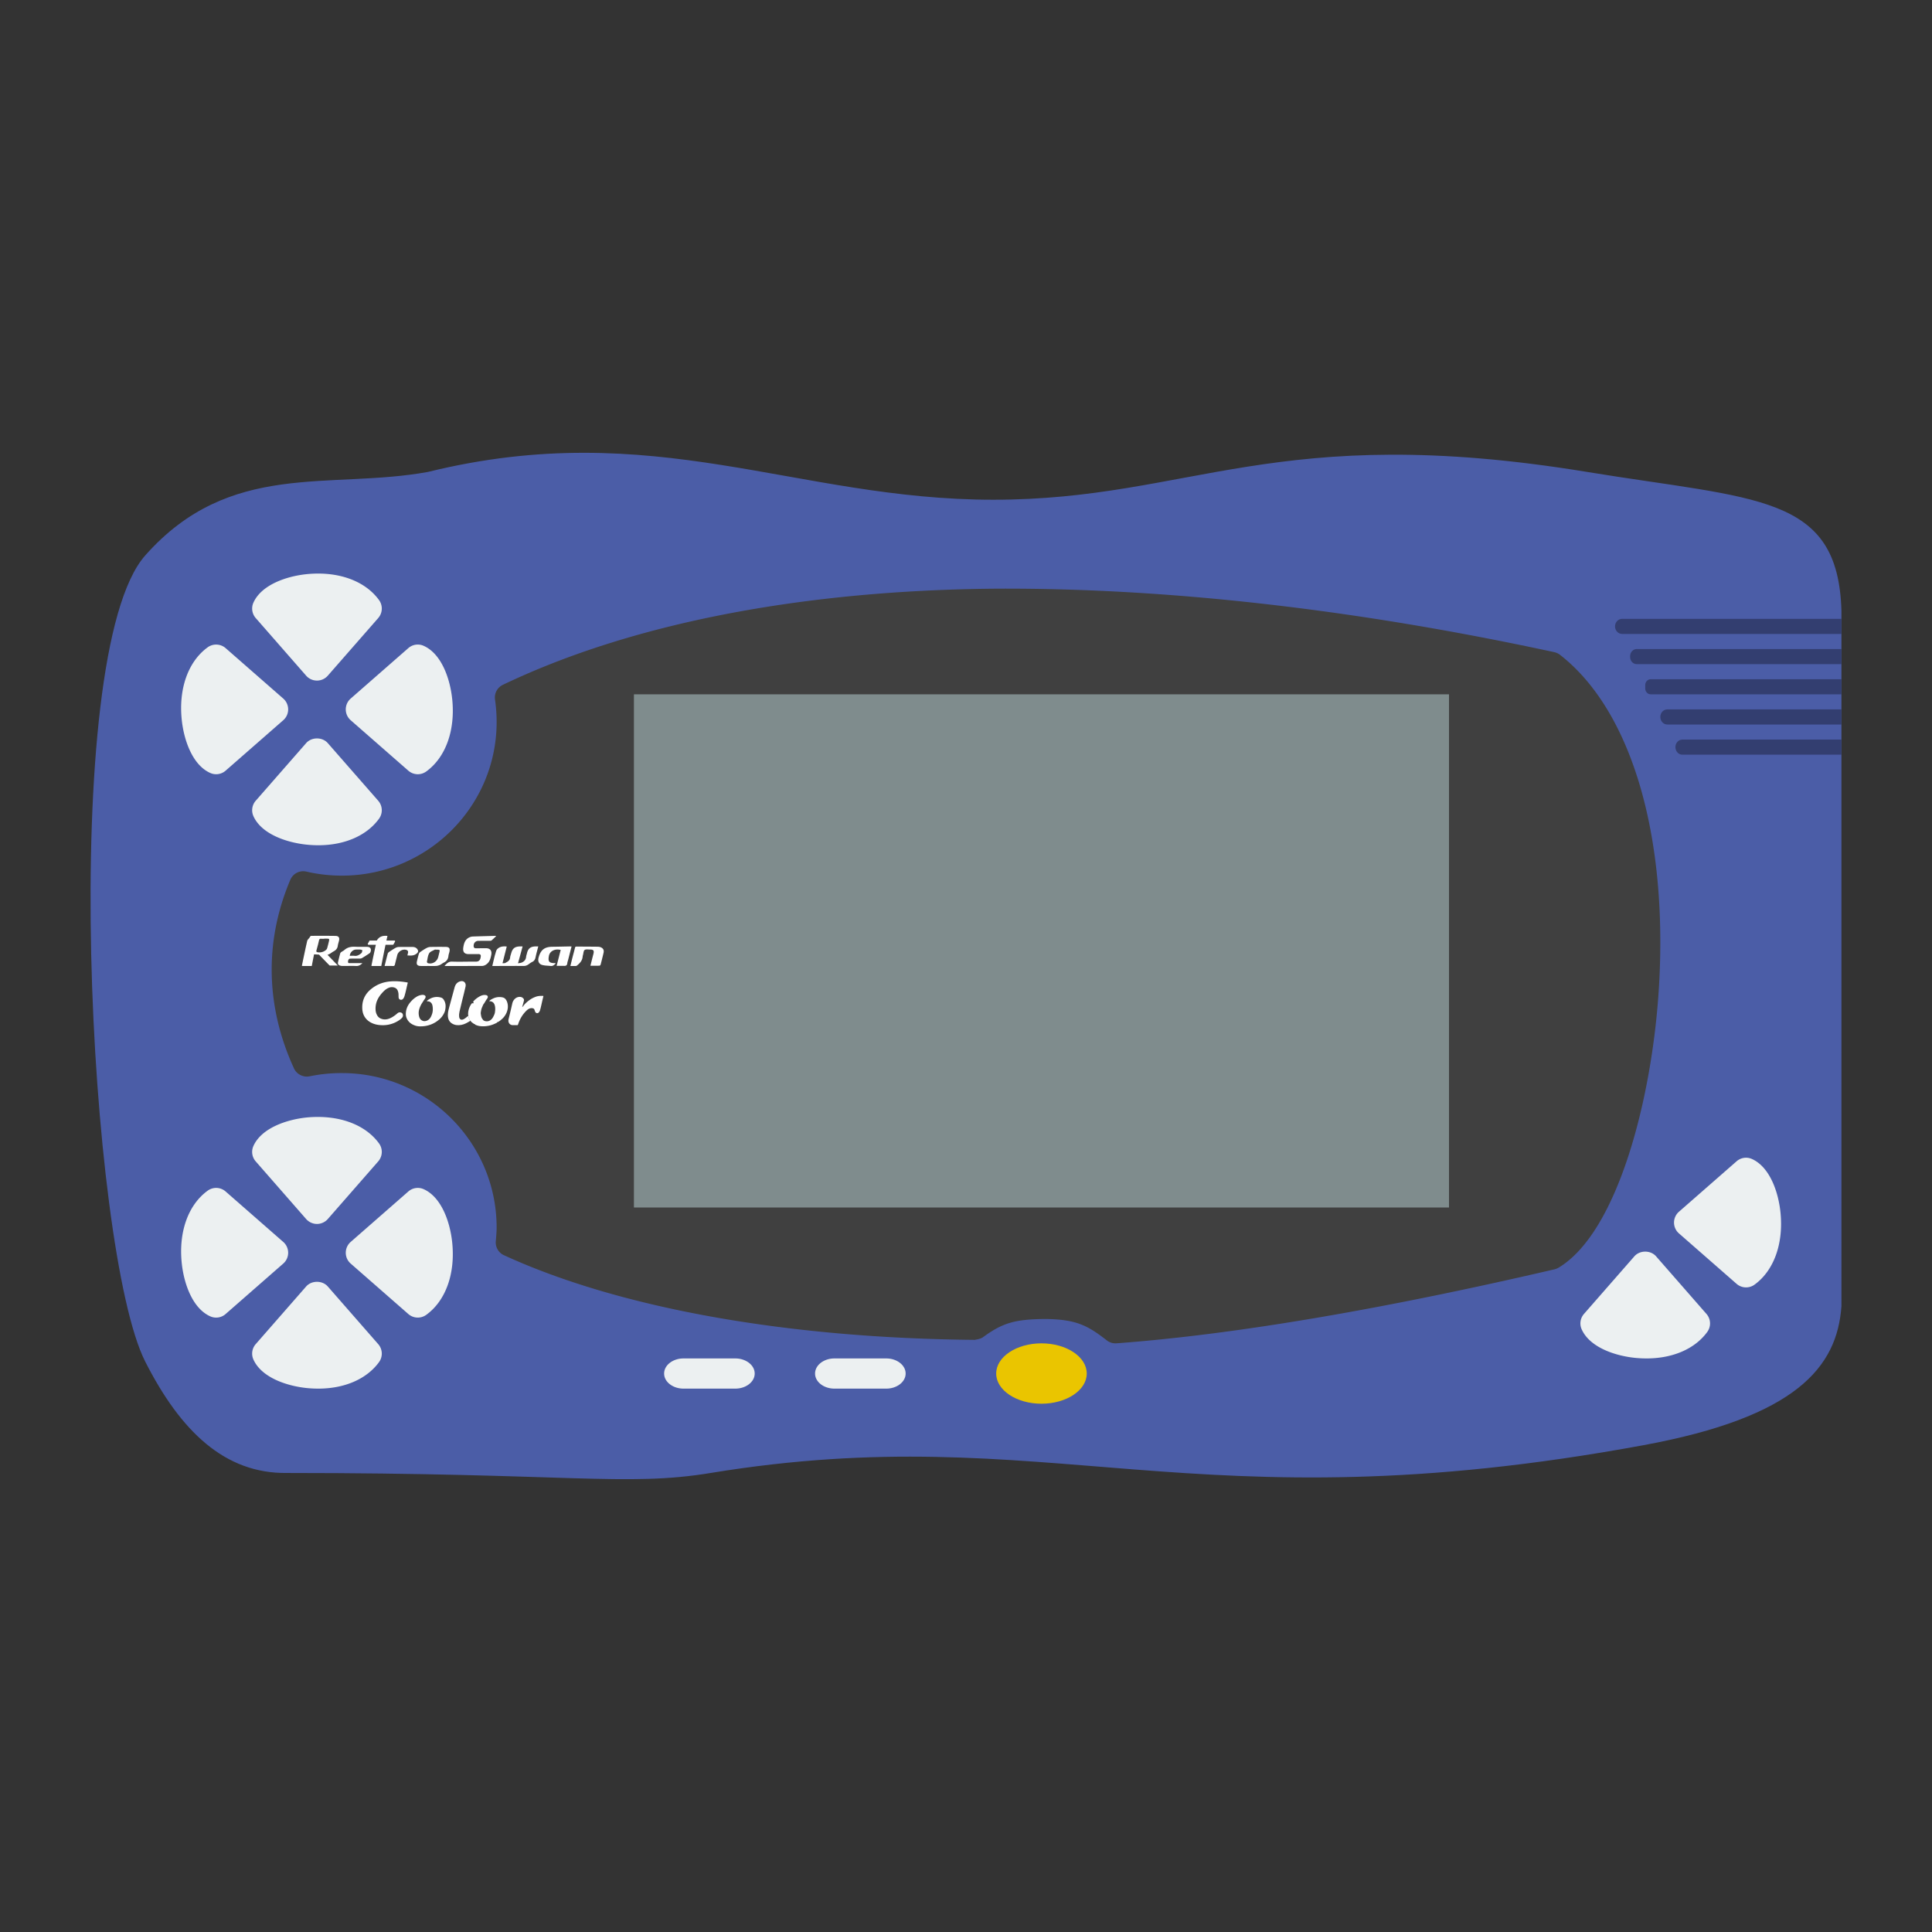 <svg xmlns="http://www.w3.org/2000/svg" xml:space="preserve" width="256" height="256" viewBox="0 0 341.333 341.333"><rect x="0" y="0" width="341.333" height="341.333" fill="#333333" stroke="none"/><path d="M25.671 240.585c6.247 12.29 14.039 19.774 24.972 19.65 49.944 0 59.932 2.47 74.916 0 59.932-9.824 84.904 9.826 164.813-4.911 26.93-4.967 34.2-13.741 34.962-24.564V107.94c-.576-20.692-14.984-19.65-44.95-24.564-55.08-9.03-69.92 4.914-104.882 4.914-34.96 0-59.932-14.74-99.887-4.914-17.39 3.17-34.961-2.15-49.944 14.739-15.508 17.48-9.99 122.819 0 142.47" style="fill:#4b5da7;fill-opacity:1;fill-rule:nonzero;stroke:none;stroke-width:1.333"/><path d="M275.614 115.692a2.5 2.5 0 0 0-1.004-.47c-35.42-7.658-68.546-11.345-98.372-11.22-34.472.251-64.692 6.126-87.4 16.99a2.48 2.48 0 0 0-1.382 2.595 28 28 0 0 1 .284 3.982c0 14.962-12.26 27.132-27.33 27.132-2.126 0-4.236-.24-6.27-.71a2.474 2.474 0 0 0-2.85 1.449c-4.596 10.856-4.374 22.377.649 33.317.481 1.052 1.628 1.619 2.77 1.396a27.7 27.7 0 0 1 5.7-.568c15.071 0 27.331 12.244 27.331 27.288 0 .75-.07 1.536-.145 2.427a2.47 2.47 0 0 0 1.436 2.461c20.348 9.342 49.881 14.652 83.164 14.958.473-.088 1.055-.166 1.487-.48 3.468-2.53 5.622-3.16 10.982-3.208 5.503.058 7.53 1.168 10.87 3.774a2.47 2.47 0 0 0 1.529.528c.063 0 .121 0 .184-.004 20.663-1.532 46.703-5.93 77.401-13.077.252-.063.495-.16.718-.29 10.506-6.329 16.553-30.093 17.722-49.502 1.626-27.007-4.906-48.976-17.474-58.768" style="fill:#404040;fill-opacity:1;fill-rule:nonzero;stroke:none;stroke-width:1.333"/><path d="M192 242.667c0 2.945-3.581 5.333-8 5.333s-8-2.388-8-5.333 3.581-5.334 8-5.334 8 2.388 8 5.334" style="fill:#eac500;fill-opacity:1;fill-rule:nonzero;stroke:none;stroke-width:1.333"/><path d="M147.429 240h9.142c1.894 0 3.43 1.193 3.43 2.667s-1.536 2.666-3.43 2.666h-9.142c-1.894 0-3.428-1.193-3.428-2.666 0-1.474 1.534-2.667 3.428-2.667m-26.667 0h9.143c1.893 0 3.429 1.193 3.429 2.667s-1.536 2.666-3.43 2.666h-9.142c-1.893 0-3.428-1.193-3.428-2.666 0-1.474 1.535-2.667 3.428-2.667M54.084 119.371a2.54 2.54 0 0 0 1.916.87 2.54 2.54 0 0 0 1.916-.87l8.907-10.18c.78-.892.84-2.209.144-3.172-2.498-3.437-7.27-5.137-12.794-4.582-3.622.377-7.994 1.896-9.401 5.037a2.55 2.55 0 0 0 .405 2.717zm3.832 11.921c-.97-1.108-2.863-1.108-3.832 0l-8.907 10.18a2.55 2.55 0 0 0-.405 2.717c1.407 3.141 5.779 4.66 9.401 5.037q1.053.108 2.063.107c4.627 0 8.55-1.687 10.73-4.69a2.55 2.55 0 0 0-.143-3.171zm-7.006-5.961c0-.733-.315-1.432-.869-1.916l-10.18-8.908a2.55 2.55 0 0 0-3.17-.144c-3.44 2.5-5.154 7.283-4.583 12.795.379 3.624 1.896 7.996 5.037 9.403a2.54 2.54 0 0 0 2.716-.405l10.18-8.909c.554-.484.87-1.182.87-1.916m28.981-1.826c-.378-3.624-1.896-7.996-5.038-9.403a2.52 2.52 0 0 0-2.716.405l-10.178 8.908a2.542 2.542 0 0 0 0 3.832l10.178 8.908a2.54 2.54 0 0 0 3.171.144c3.44-2.5 5.155-7.281 4.583-12.794m-25.808 91.862c.484.552 1.183.871 1.916.871s1.432-.319 1.916-.87l8.907-10.183a2.55 2.55 0 0 0 .144-3.172c-2.5-3.436-7.287-5.11-12.788-4.584-3.627.377-8 1.898-9.407 5.041a2.54 2.54 0 0 0 .405 2.715zm3.832 11.923c-.97-1.104-2.863-1.104-3.832 0l-8.907 10.183a2.54 2.54 0 0 0-.405 2.714c1.407 3.143 5.78 4.664 9.407 5.042q1.048.105 2.06.104c4.625 0 8.546-1.686 10.728-4.688a2.55 2.55 0 0 0-.144-3.172zm-7.006-5.961c0-.736-.316-1.432-.869-1.915l-10.18-8.91a2.536 2.536 0 0 0-3.17-.143c-3.44 2.496-5.153 7.278-4.583 12.788.374 3.624 1.896 8 5.037 9.412a2.53 2.53 0 0 0 2.716-.408l10.18-8.91c.553-.482.87-1.178.87-1.914m28.981-1.819c-.374-3.625-1.896-8-5.037-9.413a2.53 2.53 0 0 0-2.716.408l-10.18 8.91a2.54 2.54 0 0 0-.87 1.914c0 .736.317 1.432.87 1.913l10.18 8.911a2.544 2.544 0 0 0 3.17.144c3.44-2.496 5.153-7.279 4.583-12.788m212.691 2.448c-.97-1.104-2.863-1.104-3.832 0l-8.907 10.182a2.54 2.54 0 0 0-.405 2.715c1.406 3.143 5.78 4.664 9.406 5.041q1.05.105 2.06.104c4.626 0 8.547-1.685 10.728-4.688a2.55 2.55 0 0 0-.144-3.172zm21.977-7.781c-.376-3.624-1.897-8-5.038-9.412a2.53 2.53 0 0 0-2.716.408l-10.18 8.91a2.54 2.54 0 0 0-.87 1.914c0 .736.316 1.432.87 1.913l10.18 8.91a2.544 2.544 0 0 0 3.17.145c3.44-2.496 5.152-7.279 4.583-12.788" style="fill:#ecf0f1;fill-opacity:1;fill-rule:nonzero;stroke:none;stroke-width:1.333"/><path d="M324.088 109.333h-37.509c-.688 0-1.246.595-1.246 1.328v.011c0 .733.558 1.328 1.246 1.328h38.754v-2.667zm-26.133 5.334h-8.789c-.644 0-1.167.56-1.167 1.249v.168c0 .69.523 1.25 1.167 1.25h36.167v-2.668h-1.167zm.14 5.333h-6.461c-.535 0-.968.467-.968 1.041v.584c0 .575.433 1.042.968 1.042h33.699V120h-.967Zm.162 5.333h-3.696c-.68 0-1.227.595-1.227 1.328v.011c0 .733.548 1.328 1.227 1.328h30.773v-2.667h-1.227zm.188 5.334h-1.227c-.672 0-1.217.594-1.217 1.329v.009c0 .733.545 1.328 1.217 1.328h28.116v-2.667h-1.219z" style="fill:#333e70;fill-opacity:1;fill-rule:nonzero;stroke:none;stroke-width:1.333"/><path d="M112 122.667h144v90.666H112Z" style="fill:#7f8c8d;fill-opacity:1;fill-rule:nonzero;stroke:none;stroke-width:1.333;font-variant-east_asian:normal;opacity:1;vector-effect:none;stroke-linecap:butt;stroke-linejoin:miter;stroke-miterlimit:4;stroke-dasharray:none;stroke-dashoffset:0;stroke-opacity:1"/><path d="M87.667 165.379c-.302.286-.554.544-.83.772-.08.065-.224.06-.34.06-.66.009-1.32.006-1.98.01-.522 0-.878.418-.835.966.021.28.19.35.424.348l1.719-.013c.762-.004 1.12.434.964 1.207-.114.56-.25 1.116-.7 1.515-.28.249-.591.413-.967.414q-3.21.005-6.423.008c-.037 0-.076-.009-.162-.021.394-.41.696-.78 1.32-.757 1.4.053 2.806-.011 4.21.005.624.007.828-.358.876-.96.022-.292-.182-.378-.43-.375l-1.686.007c-.752.007-1.085-.357-.98-1.127.107-.776.327-1.501 1.108-1.844.175-.077.372-.13.562-.137 1.328-.047 2.657-.079 3.985-.115.03 0 .061.014.165.036m4.664 1.829-.813 2.98c.202-.038.446-.042.656-.133.425-.184.728-.49.777-1.01.021-.22.104-.433.155-.65.182-.776.59-1.13 1.374-1.184.192-.013.386-.003.618-.003-.164.645-.344 1.265-.474 1.896-.08.39-.234.668-.594.841-.243.116-.462.29-.683.448a1.37 1.37 0 0 1-.845.266c-1.707-.011-3.415.003-5.122.008h-.402c.112-.478.21-.908.314-1.338.066-.27.13-.544.218-.808.094-.288.148-.636.338-.833.447-.46 1.04-.535 1.68-.459l-.75 2.954c.217-.02.385.01.501-.056.38-.218.8-.403.845-.959.02-.241.118-.476.18-.713.236-.887.636-1.212 1.532-1.246.15-.007.298 0 .495 0m8.648.006-.582 2.283c-.058.228-.149.452-.172.682-.036.378-.233.48-.564.466-.42-.016-.84-.004-1.318-.004l.717-2.81c-.953-.258-1.912.156-2.081 1.052-.182.964.014 1.26.99 1.276.062 0 .123.011.232.022-.273.294-.518.525-.906.48-.51-.059-1.042-.044-1.53-.187-.578-.17-.772-.681-.61-1.29.36-1.362 1.046-1.9 2.426-1.915.972-.01 1.946-.036 2.918-.055.14-.003.28 0 .48 0m3.334 3.406c.175-.692.34-1.373.52-2.05.167-.63.033-.82-.61-.815-.322.004-.723-.08-.938.085-.2.154-.201.587-.288.898-.024.085-.052.173-.057.261-.05.716-.488 1.167-.988 1.576-.05.04-.112.085-.17.087-.32.008-.642.004-1.007.004.138-.57.26-1.088.393-1.604.135-.53.288-1.056.412-1.59.045-.194.133-.242.313-.24 1.234.014 2.466.012 3.699.03.201.003.416.038.597.121.41.187.55.512.444.961q-.242 1.03-.51 2.051c-.023.087-.123.213-.191.216-.525.017-1.052.01-1.619.01M77.11 167.78c-.107 0-.235-.04-.32.007-.34.19-.791.33-.967.635-.244.422-.288.974-.395 1.476-.016.076.083.24.156.264.79.24 1.632-.267 1.841-1.091q.082-.323.16-.65c.162-.642.162-.64-.474-.64m-1.339 2.88c-.487 0-.973.009-1.46 0-.588-.012-.788-.288-.643-.863.107-.423.203-.85.33-1.265a.7.7 0 0 1 .258-.347c.35-.244.706-.483 1.08-.681a1.6 1.6 0 0 1 .69-.204 81 81 0 0 1 2.693-.01c.648.006.827.257.672.914-.055.23-.143.453-.165.684-.056.564-.328.94-.819 1.177-.233.114-.436.298-.67.406-.21.094-.442.166-.669.18-.43.029-.865.009-1.297.009M61.8 168.865c.286 0 .574-.028.855.007.49.06.854-.201 1.196-.483.116-.096.124-.332.182-.504-.123-.042-.244-.113-.37-.121-.257-.019-.517-.01-.774-.003-.538.015-1.055.516-1.088 1.104m2.229 1.292c-.321.335-.652.528-1.101.508-.8-.036-1.6 0-2.398-.004a1.6 1.6 0 0 1-.506-.085c-.244-.087-.371-.29-.312-.554a33 33 0 0 1 .398-1.592.45.45 0 0 1 .178-.221c.185-.135.4-.228.57-.379.603-.536 1.306-.602 2.058-.558.657.037 1.317-.012 1.976.013.556.021.768.388.557.916a.55.55 0 0 1-.201.241 32 32 0 0 1-1.267.812.8.8 0 0 1-.395.102c-.572.01-1.145 0-1.717.007-.235 0-.395.249-.384.576.008.265.2.217.355.218zm3.92.505c.192-.766.361-1.482.557-2.192.033-.121.16-.234.27-.31.353-.24.709-.476 1.08-.683.173-.096.383-.164.578-.168.8-.02 1.6-.012 2.4-.01.372.002.71.098.93.444.187.297.102.518-.16.732-.489.398-1.033.368-1.626.32.035-.151.065-.28.096-.407.073-.323-.023-.492-.328-.576-.645-.177-1.407.29-1.57.957-.13.543-.278 1.082-.402 1.626-.045.198-.128.277-.33.272-.485-.014-.97-.004-1.495-.004" style="fill:#fff;fill-opacity:1;fill-rule:nonzero;stroke:none;stroke-width:1.333"/><path d="M58.118 166.285a28 28 0 0 1-.316 1.234.65.65 0 0 1-.19.294 1.78 1.78 0 0 1-1.446.432c-.238-.03-.325-.104-.252-.364.16-.57.314-1.143.443-1.72.052-.23.14-.33.37-.308.182.016.367.003.551.003v-.018c.174 0 .347-.003.519 0 .373.008.413.06.321.447m.85 1.78c.385-.205.645-.492.708-.961.037-.287.13-.566.206-.846.159-.586-.034-.9-.625-.909a172 172 0 0 0-3.31-.013 3 3 0 0 0-.257 0q-.342.003-.685.004c-.084 0-.221.107-.243.19-.012.043-.172.246-.236.315-.105.114-.218.25-.252.395-.22.948-.42 1.9-.622 2.852-.11.51-.21 1.023-.32 1.553.1.01.162.021.225.021h1.524c.001-.003.183-.948.405-2.06.294.014.6.028.882.054.51.541 1.872 1.928 1.872 1.928h1.452l-1.83-1.898c.224-.065.435-.182.638-.326.152-.107.306-.21.469-.299m10.703-1.899H68.27c.073-.336.137-.62.186-.816-.64-.059-1.205.015-1.65.495a1.1 1.1 0 0 0-.227.321h-1.208a.13.13 0 0 0-.112.068l-.265.477c-.05.09.013.202.112.202h1.296c-.162.725-.315 1.452-.47 2.178-.109.511-.21 1.023-.318 1.554.098.009.161.021.224.021h1.524c0-.005.41-2.123.75-3.753h1.295a.13.13 0 0 0 .113-.067l.264-.479c.051-.089-.012-.2-.112-.2m-1.996 14.958c-.748.004-1.476-.109-2.15-.469-.571-.305-1.024-.755-1.294-1.387-.174-.41-.232-.844-.232-1.292-.002-1.352.55-2.4 1.535-3.213 1.019-.841 2.18-1.277 3.461-1.379.976-.076 1.942.014 2.904.176.072.012.16.005.126.14-.196.758-.332 1.534-.563 2.284-.05.168-.124.328-.235.464a.46.46 0 0 1-.526.16c-.195-.069-.267-.229-.28-.43-.018-.252.005-.506-.04-.756-.074-.4-.223-.748-.604-.908a1.4 1.4 0 0 0-1.098.004c-.408.164-.74.442-1.044.768-.47.502-.87 1.054-1.1 1.728a3.7 3.7 0 0 0-.185 1.293c.007.417.108.79.323 1.133.172.274.412.452.708.555.694.24 1.325.055 1.933-.307q.467-.278.876-.645c.155-.136.33-.223.536-.183.203.04.376.131.437.358a.61.61 0 0 1-.138.602c-.211.228-.46.406-.722.562a5.1 5.1 0 0 1-2.628.742m6.62.205a2.6 2.6 0 0 1-1.045-.174c-.637-.236-1.159-.642-1.43-1.332-.12-.306-.14-.634-.107-.966.074-.786.428-1.416.936-1.967.282-.308.593-.576.946-.788a2.3 2.3 0 0 1 1.016-.337.8.8 0 0 1 .387.069c.192.09.241.25.156.457-.075.179-.21.31-.304.474-.14.244-.312.468-.444.716-.303.573-.513 1.18-.412 1.853.06.4.197.77.573.965.302.156.606.132.906-.003.466-.21.685-.644.85-1.112.162-.47.176-.96.095-1.448-.067-.404-.265-.706-.664-.814-.072-.02-.143-.01-.212-.022-.039-.007-.097.014-.11-.04-.013-.049.038-.078.071-.105q.084-.066.176-.127c.692-.466 1.431-.614 2.234-.386.306.088.464.32.602.593.267.53.246 1.087.128 1.645-.065.307-.206.584-.37.85a3.5 3.5 0 0 1-.779.87c-.397.327-.832.59-1.303.775a5 5 0 0 1-1.896.353m13.478-.724c.007-.011.035-.016.01-.036l-.008.037-.008.012zm-4.19-3.612.005-.02q.03-.01.03-.04c.289-.332.629-.6.995-.82.388-.232.81-.39 1.263-.302.35.068.399.358.164.658-.225.29-.37.634-.593.917-.119.152-.16.327-.238.488-.165.34-.233.715-.276 1.09-.014.125.044.253.034.383-.012.016-.018.033.001.044.005.004.019-.009.03-.014.007.277.12.507.278.718.047.061.09.133.15.177a.9.9 0 0 0 .382.147c.55.093 1.033-.204 1.312-.739.092-.177.184-.352.252-.542.04-.11.061-.23.076-.339.055-.405.072-.816-.048-1.217q-.174-.588-.744-.679l-.235-.037c.179-.197.402-.31.622-.423.449-.23.926-.324 1.422-.28.29.027.587.079.804.31.171.18.284.412.358.656.168.57.113 1.136-.091 1.68a3.2 3.2 0 0 1-.87 1.24c-.215.192-.434.378-.691.506-.131-.122-.112.044-.155.09a.03.03 0 0 0-.019.018l-.03.035c-.404.204-.816.381-1.255.483a5 5 0 0 1-1.248.137c-.352-.01-.7-.043-1.033-.172-.122-.048-.263-.061-.346-.2-.034-.059-.125-.02-.178-.068-.158-.14-.355-.224-.487-.4-.036-.048-.07-.103-.132-.123a4.6 4.6 0 0 1-.384-.857c.068-.059.004-.123 0-.18a3 3 0 0 1 .24-1.352c.116-.275.264-.536.468-.753.037 0 .064.014.092.049.04.05.101.004.11-.027.013-.043.12-.03.06-.075-.062-.048-.04-.129-.095-.168m8.677.928c.108-.06.155-.131.201-.198.304-.425.688-.753 1.1-1.05.334-.242.69-.422 1.068-.563.42-.156.852-.175 1.29-.164.106.003.081.073.066.136-.069.292-.144.584-.21.876-.116.506-.218 1.017-.367 1.514a1 1 0 0 1-.19.367c-.107.128-.235.187-.391.152-.148-.035-.243-.148-.299-.295a7 7 0 0 1-.096-.28c-.065-.206-.221-.276-.403-.296-.42-.044-.744.163-1.037.452-.339.334-.633.7-.883 1.116a6.4 6.4 0 0 0-.58 1.296c-.03.091-.069.14-.172.136-.24-.008-.482-.004-.724 0-.557.01-.932-.445-.776-1.08.227-.914.448-1.833.651-2.754.136-.614.592-1.047 1.056-1.134.325-.06.628-.037.881.232q.173.18.118.41c-.072.298-.159.594-.239.892z" style="fill:#fff;fill-opacity:1;fill-rule:nonzero;stroke:none;stroke-width:1.333"/><path d="M82.709 179.497c.096.303.23.586.384.858-.503.306-1.005.614-1.587.718-.576.103-1.136.071-1.654-.25-.56-.348-.735-.898-.726-1.554.01-.554.174-1.072.314-1.596q.435-1.623.88-3.244c.156-.564.498-.936 1.04-1.069.588-.143 1.028.301.894.924-.166.777-.373 1.544-.561 2.316-.17.699-.343 1.397-.504 2.099-.07.304-.104.616-.07.932.046.452.34.637.737.462.276-.122.502-.322.736-.512q.057-.043.117-.084m5.112 1.149c.043-.048.024-.213.155-.09-.039.054-.084.098-.155.09m-.05.052.031-.035zm.005-.092.008-.037c.025.02-.003.025-.01.036zm-2.778-1.23c-.01.005-.024.02-.03.016-.018-.012-.011-.029 0-.045zm2.776 1.229-.006.013.008-.012z" style="fill:#fff;fill-opacity:1;fill-rule:nonzero;stroke:none;stroke-width:1.333"/></svg>